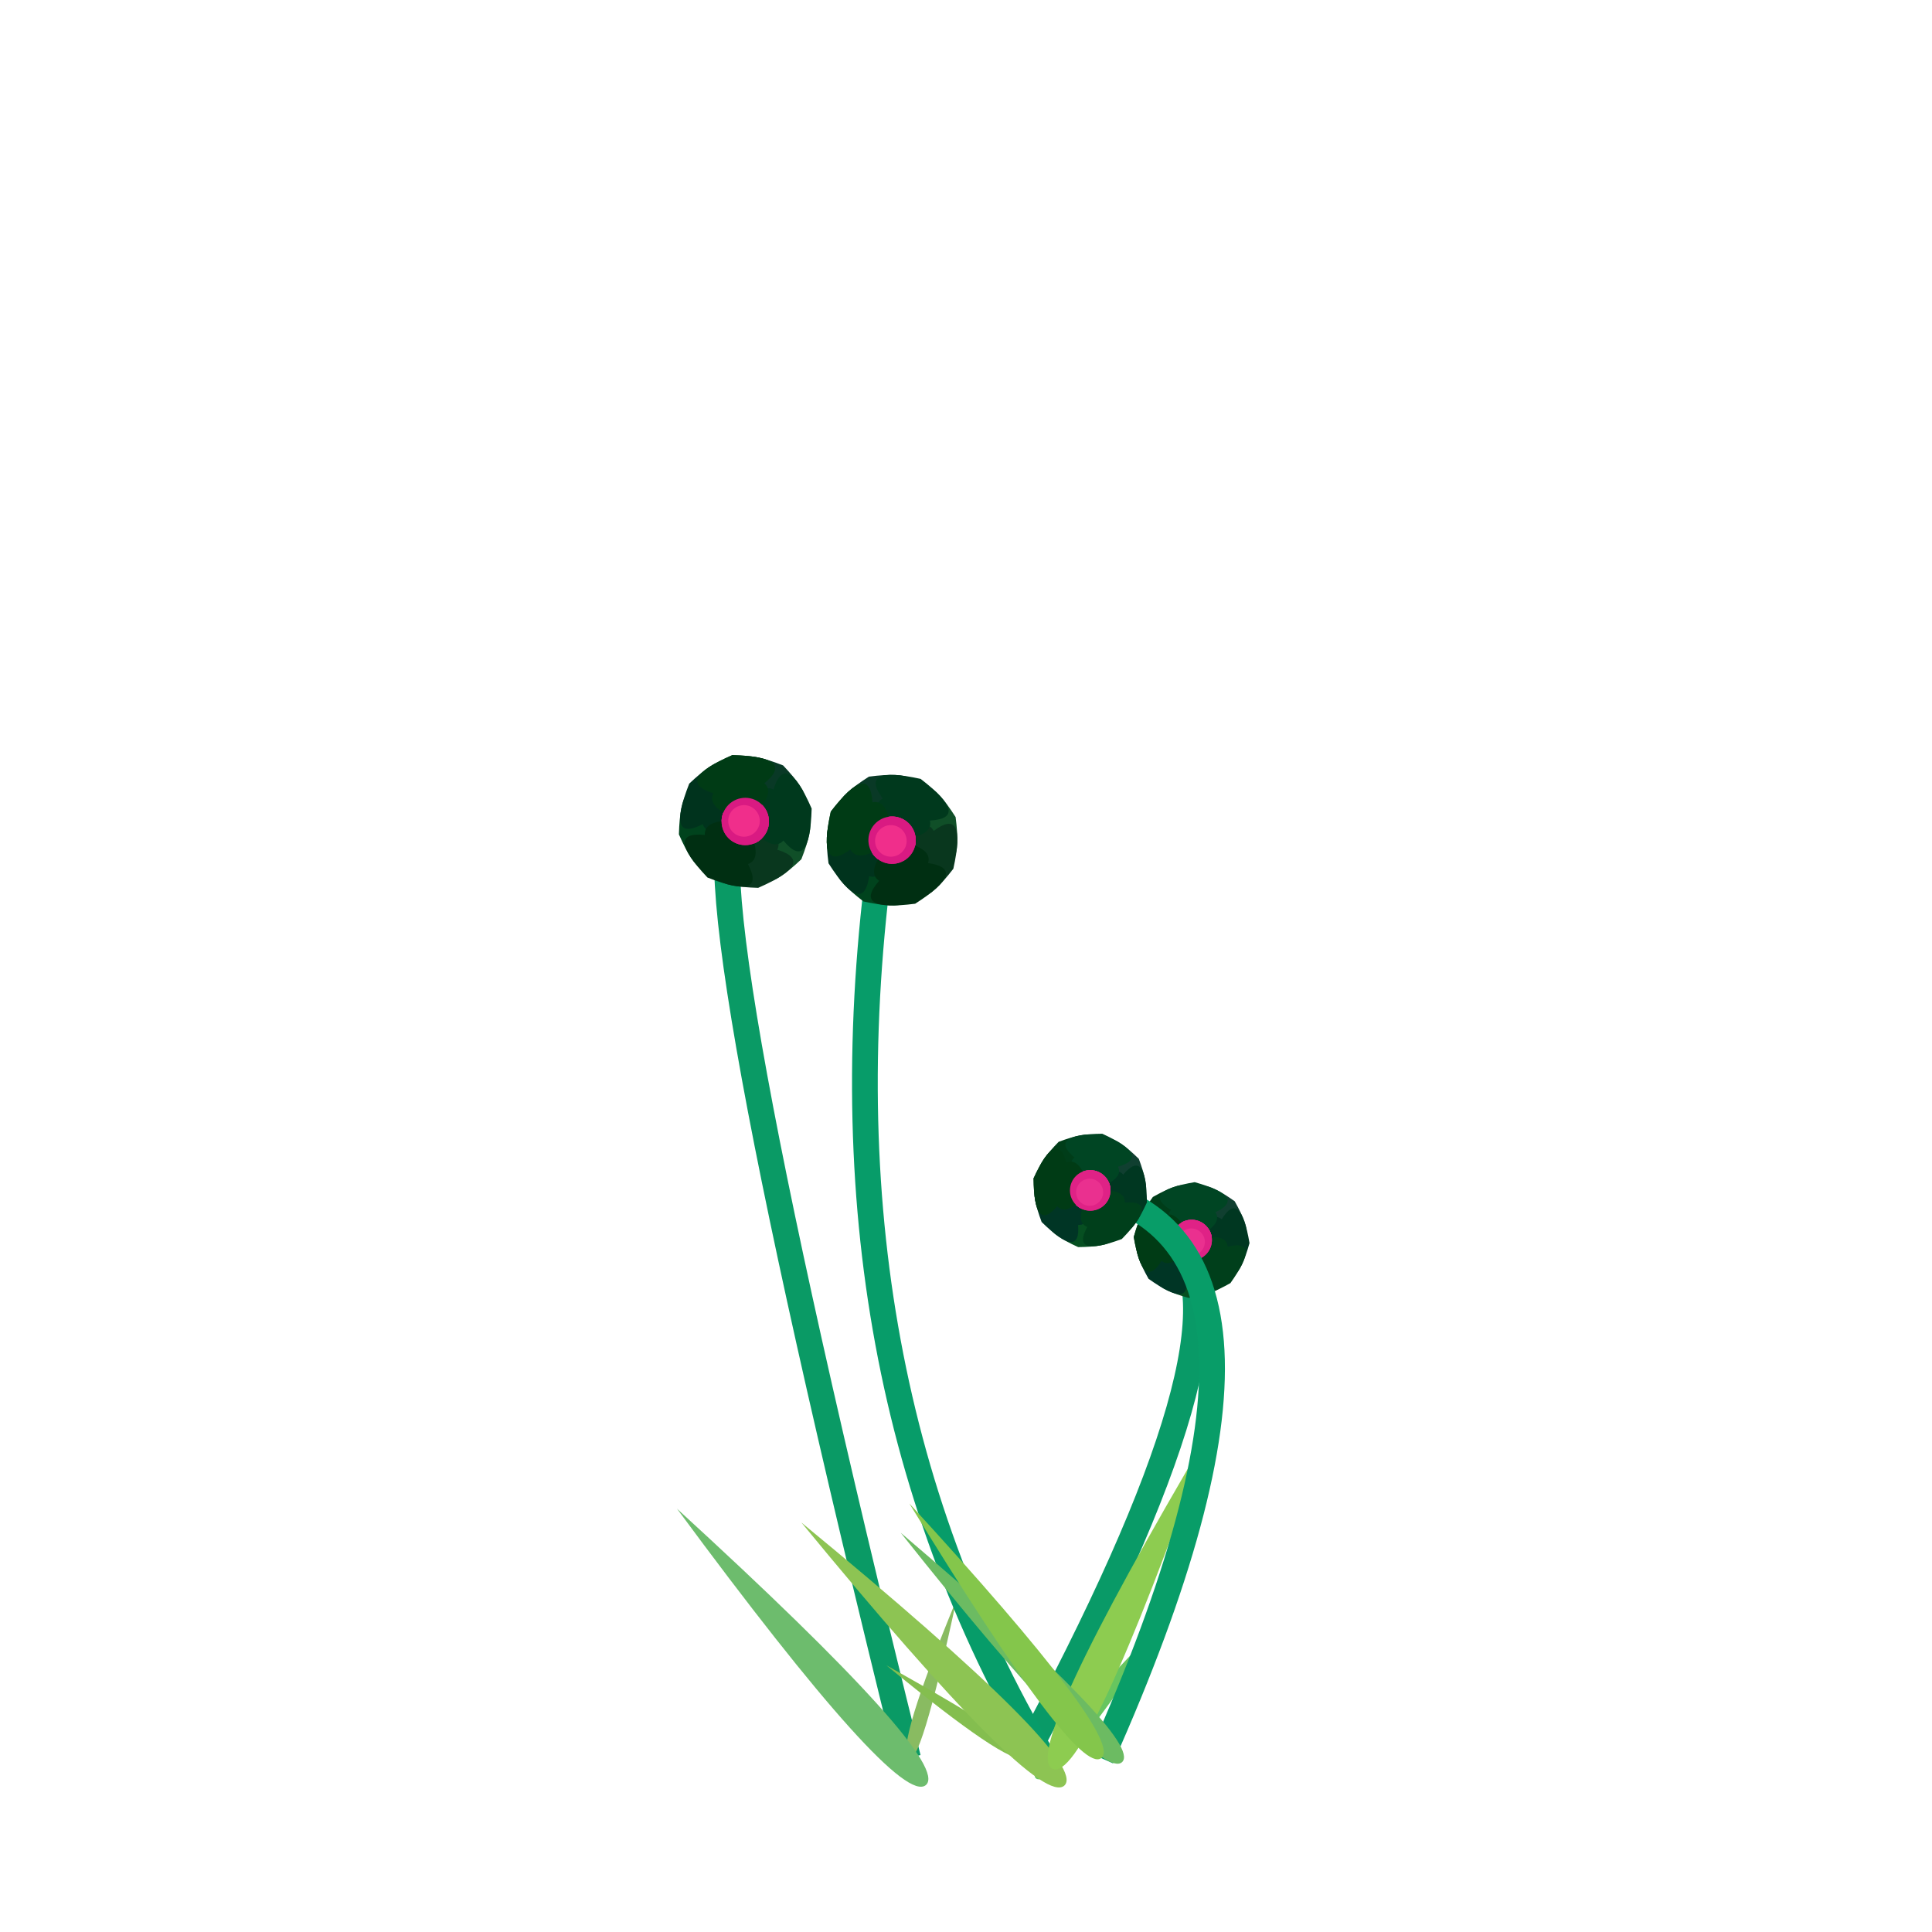 <svg class="relie" xmlns="http://www.w3.org/2000/svg" viewBox="0 0 100 100" preserveAspectRatio="xMidYMid meet" x="0" y="0" overflow="visible" xmlns:xlink="http://www.w3.org/1999/xlink">

		<defs>  <g id="leaf1" transform="skewX(6) skewY(6)"><path d="M 0,0 
					q 0.268 0.001 0,2.75 
					M 0,0 
					q -0.268 0.001 0,2.75 " 
					stroke-width ="0.2" /></g>  <g id="leaf2" transform="skewX(11) skewY(11)"><path d="M 0,0 
					q 0.535 0.003 0,5.5 
					M 0,0 
					q -0.535 0.003 0,5.5 " 
					stroke-width ="0.2" /></g>  <g id="leaf3" transform="skewX(16) skewY(16)"><path d="M 0,0 
					q 0.802 0.004 0,8.25 
					M 0,0 
					q -0.802 0.004 0,8.25 " 
					stroke-width ="0.2" /></g>  <g id="leaf4" transform="skewX(-9) skewY(-9)"><path d="M 0,0 
					q 1.07 0.005 0,11 
					M 0,0 
					q -1.07 0.005 0,11 " 
					stroke-width ="0.2" /></g>  <g id="leaf5" transform="skewX(8) skewY(8)"><path d="M 0,0 
					q 1.337 0.006 0,13.75 
					M 0,0 
					q -1.337 0.006 0,13.75 " 
					stroke-width ="0.2" /></g>  <g id="leaf6" transform="skewX(0) skewY(0)"><path d="M 0,0 
					q 1.605 0.007 0,16.5 
					M 0,0 
					q -1.605 0.007 0,16.5 " 
					stroke-width ="0.2" /></g>  <g id="leaf7" transform="skewX(1) skewY(1)"><path d="M 0,0 
					q 1.873 0.009 0,19.25 
					M 0,0 
					q -1.873 0.009 0,19.25 " 
					stroke-width ="0.2" /></g>  <g id="leaf8" transform="skewX(-4) skewY(-4)"><path d="M 0,0 
					q 2.14 0.01 0,22 
					M 0,0 
					q -2.14 0.01 0,22 " 
					stroke-width ="0.2" /></g><g id="flower1"><path d="M 0,0.5 
						q 0.271 0.146 0.193,0.25 q 0.271 0.146 -0.193,1 
						M 0,0.5 
						q -0.271 0.146 -0.193,0.25 q -0.271 0.146 0.193,1 " 
						transform="rotate(0 0,0.5 )"
						stroke-width ="0.1"
						fill="rgb(1,72,45)"
						/><path d="M 0,0.5 
						q 0.271 0.146 0.193,0.25 q 0.271 0.146 -0.193,1 
						M 0,0.5 
						q -0.271 0.146 -0.193,0.25 q -0.271 0.146 0.193,1 " 
						transform="rotate(67.5 0,0.5 )"
						stroke-width ="0.1"
						fill="rgb(10.5,76.5,39.5)"
						/><path d="M 0,0.5 
						q 0.271 0.146 0.193,0.25 q 0.271 0.146 -0.193,1 
						M 0,0.5 
						q -0.271 0.146 -0.193,0.25 q -0.271 0.146 0.193,1 " 
						transform="rotate(135 0,0.5 )"
						stroke-width ="0.1"
						fill="rgb(0,72,48)"
						/></g><g id="flower2"><path d="M 0,1 
						q 0.542 0.292 0.385,0.5 q 0.542 0.292 -0.385,1 
						M 0,1 
						q -0.542 0.292 -0.385,0.5 q -0.542 0.292 0.385,1 " 
						transform="rotate(0 0,1 )"
						stroke-width ="0.1"
						fill="rgb(8,76,40)"
						/><circle cx="0" cy="1" r="0.35" fill="rgb(221,26,134)"/><circle cx="-0.06" cy="0.91" r="0.233" fill="rgb(224.5,47.5,154.5)"/><path d="M 0,1 
						q 0.542 0.292 0.385,0.5 q 0.542 0.292 -0.385,1 
						M 0,1 
						q -0.542 0.292 -0.385,0.5 q -0.542 0.292 0.385,1 " 
						transform="rotate(135 0,1 )"
						stroke-width ="0.1"
						fill="rgb(2.5,72.5,38.5)"
						/><circle cx="0" cy="1" r="0.35" fill="rgb(221,26,134)"/><circle cx="-0.08" cy="1.08" r="0.233" fill="rgb(224.5,47.5,154.5)"/><path d="M 0,1 
						q 0.542 0.292 0.385,0.5 q 0.542 0.292 -0.385,1 
						M 0,1 
						q -0.542 0.292 -0.385,0.5 q -0.542 0.292 0.385,1 " 
						transform="rotate(270 0,1 )"
						stroke-width ="0.1"
						fill="rgb(4,77,43)"
						/><circle cx="0" cy="1" r="0.35" fill="rgb(221,26,134)"/><circle cx="0.03" cy="0.94" r="0.233" fill="rgb(224.5,47.5,154.5)"/><path d="M 0,1 
						q 0.542 0.292 0.385,0.5 q 0.542 0.292 -0.385,1 
						M 0,1 
						q -0.542 0.292 -0.385,0.5 q -0.542 0.292 0.385,1 " 
						transform="rotate(405 0,1 )"
						stroke-width ="0.1"
						fill="rgb(0,69.5,31.5)"
						/><circle cx="0" cy="1" r="0.35" fill="rgb(221,26,134)"/><circle cx="-0.06" cy="0.93" r="0.233" fill="rgb(224.5,47.5,154.5)"/><path d="M 0,1 
						q 0.542 0.292 0.385,0.5 q 0.542 0.292 -0.385,1 
						M 0,1 
						q -0.542 0.292 -0.385,0.5 q -0.542 0.292 0.385,1 " 
						transform="rotate(540 0,1 )"
						stroke-width ="0.1"
						fill="rgb(0,68,39)"
						/><circle cx="0" cy="1" r="0.35" fill="rgb(221,26,134)"/><circle cx="0.1" cy="1.09" r="0.233" fill="rgb(224.5,47.5,154.5)"/><path d="M 0,1 
						q 0.542 0.292 0.385,0.5 q 0.542 0.292 -0.385,1 
						M 0,1 
						q -0.542 0.292 -0.385,0.5 q -0.542 0.292 0.385,1 " 
						transform="rotate(675 0,1 )"
						stroke-width ="0.1"
						fill="rgb(0,51.5,31.5)"
						/><circle cx="0" cy="1" r="0.35" fill="rgb(221,26,134)"/><circle cx="0.02" cy="1.05" r="0.233" fill="rgb(224.5,47.5,154.5)"/><path d="M 0,1 
						q 0.542 0.292 0.385,0.5 q 0.542 0.292 -0.385,1 
						M 0,1 
						q -0.542 0.292 -0.385,0.5 q -0.542 0.292 0.385,1 " 
						transform="rotate(810 0,1 )"
						stroke-width ="0.1"
						fill="rgb(0,69,29)"
						/><circle cx="0" cy="1" r="0.35" fill="rgb(221,26,134)"/><circle cx="0.1" cy="0.99" r="0.233" fill="rgb(224.5,47.5,154.5)"/><path d="M 0,1 
						q 0.542 0.292 0.385,0.5 q 0.542 0.292 -0.385,1 
						M 0,1 
						q -0.542 0.292 -0.385,0.5 q -0.542 0.292 0.385,1 " 
						transform="rotate(945 0,1 )"
						stroke-width ="0.1"
						fill="rgb(0,57.5,26.5)"
						/><circle cx="0" cy="1" r="0.35" fill="rgb(221,26,134)"/><circle cx="0.04" cy="1.06" r="0.233" fill="rgb(224.5,47.5,154.5)"/><path d="M 0,1 
						q 0.542 0.292 0.385,0.5 q 0.542 0.292 -0.385,1 
						M 0,1 
						q -0.542 0.292 -0.385,0.5 q -0.542 0.292 0.385,1 " 
						transform="rotate(1080 0,1 )"
						stroke-width ="0.1"
						fill="rgb(0,46,26)"
						/><circle cx="0" cy="1" r="0.35" fill="rgb(221,26,134)"/><circle cx="-0.01" cy="1.09" r="0.233" fill="rgb(224.5,47.5,154.5)"/></g><g id="flower3"><path d="M 0,1.5 
						q 0.814 0.439 0.578,0.75 q 0.814 0.439 -0.578,1 
						M 0,1.5 
						q -0.814 0.439 -0.578,0.75 q -0.814 0.439 0.578,1 " 
						transform="rotate(0 0,1.5 )"
						stroke-width ="0.1"
						fill="rgb(0,83,52)"
						/><circle cx="0" cy="1.5" r="0.525" fill="rgb(220,27,135)"/><circle cx="-0.09" cy="1.41" r="0.35" fill="rgb(239.5,38.5,136.5)"/><path d="M 0,1.5 
						q 0.814 0.439 0.578,0.75 q 0.814 0.439 -0.578,1 
						M 0,1.5 
						q -0.814 0.439 -0.578,0.75 q -0.814 0.439 0.578,1 " 
						transform="rotate(135 0,1.5 )"
						stroke-width ="0.1"
						fill="rgb(14.5,76.5,46.5)"
						/><circle cx="0" cy="1.5" r="0.525" fill="rgb(220,27,135)"/><circle cx="0.06" cy="1.43" r="0.35" fill="rgb(239.5,38.5,136.5)"/><path d="M 0,1.5 
						q 0.814 0.439 0.578,0.75 q 0.814 0.439 -0.578,1 
						M 0,1.5 
						q -0.814 0.439 -0.578,0.75 q -0.814 0.439 0.578,1 " 
						transform="rotate(270 0,1.5 )"
						stroke-width ="0.1"
						fill="rgb(8,79,43)"
						/><circle cx="0" cy="1.5" r="0.525" fill="rgb(220,27,135)"/><circle cx="0.1" cy="1.41" r="0.35" fill="rgb(239.5,38.5,136.5)"/><path d="M 0,1.5 
						q 0.814 0.439 0.578,0.75 q 0.814 0.439 -0.578,1 
						M 0,1.5 
						q -0.814 0.439 -0.578,0.75 q -0.814 0.439 0.578,1 " 
						transform="rotate(405 0,1.5 )"
						stroke-width ="0.1"
						fill="rgb(3.5,66.5,31.5)"
						/><circle cx="0" cy="1.5" r="0.525" fill="rgb(220,27,135)"/><circle cx="0.07" cy="1.57" r="0.35" fill="rgb(239.5,38.5,136.5)"/><path d="M 0,1.5 
						q 0.814 0.439 0.578,0.75 q 0.814 0.439 -0.578,1 
						M 0,1.5 
						q -0.814 0.439 -0.578,0.75 q -0.814 0.439 0.578,1 " 
						transform="rotate(540 0,1.5 )"
						stroke-width ="0.1"
						fill="rgb(0,66,36)"
						/><circle cx="0" cy="1.5" r="0.525" fill="rgb(220,27,135)"/><circle cx="-0.08" cy="1.46" r="0.35" fill="rgb(239.5,38.5,136.5)"/><path d="M 0,1.5 
						q 0.814 0.439 0.578,0.75 q 0.814 0.439 -0.578,1 
						M 0,1.5 
						q -0.814 0.439 -0.578,0.75 q -0.814 0.439 0.578,1 " 
						transform="rotate(675 0,1.5 )"
						stroke-width ="0.1"
						fill="rgb(4.5,63.5,28.5)"
						/><circle cx="0" cy="1.5" r="0.525" fill="rgb(220,27,135)"/><circle cx="0.08" cy="1.56" r="0.35" fill="rgb(239.5,38.5,136.5)"/><path d="M 0,1.5 
						q 0.814 0.439 0.578,0.75 q 0.814 0.439 -0.578,1 
						M 0,1.5 
						q -0.814 0.439 -0.578,0.75 q -0.814 0.439 0.578,1 " 
						transform="rotate(810 0,1.5 )"
						stroke-width ="0.1"
						fill="rgb(0,52,25)"
						/><circle cx="0" cy="1.5" r="0.525" fill="rgb(220,27,135)"/><circle cx="0.06" cy="1.56" r="0.35" fill="rgb(239.5,38.5,136.5)"/><path d="M 0,1.5 
						q 0.814 0.439 0.578,0.75 q 0.814 0.439 -0.578,1 
						M 0,1.5 
						q -0.814 0.439 -0.578,0.75 q -0.814 0.439 0.578,1 " 
						transform="rotate(945 0,1.5 )"
						stroke-width ="0.1"
						fill="rgb(0,64.5,24.5)"
						/><circle cx="0" cy="1.5" r="0.525" fill="rgb(220,27,135)"/><circle cx="-0.03" cy="1.45" r="0.35" fill="rgb(239.5,38.5,136.5)"/><path d="M 0,1.5 
						q 0.814 0.439 0.578,0.75 q 0.814 0.439 -0.578,1 
						M 0,1.5 
						q -0.814 0.439 -0.578,0.75 q -0.814 0.439 0.578,1 " 
						transform="rotate(1080 0,1.5 )"
						stroke-width ="0.1"
						fill="rgb(0,52,23)"
						/><circle cx="0" cy="1.5" r="0.525" fill="rgb(220,27,135)"/><circle cx="0.08" cy="1.48" r="0.35" fill="rgb(239.5,38.5,136.5)"/></g><g id="flower4"><path d="M 0,2 
						q 1.085 0.585 0.77,1 q 1.085 0.585 -0.77,1 
						M 0,2 
						q -1.085 0.585 -0.77,1 q -1.085 0.585 0.77,1 " 
						transform="rotate(0 0,2 )"
						stroke-width ="0.1"
						fill="rgb(13,72,38)"
						/><circle cx="0" cy="2" r="0.7" fill="rgb(220,30,131)"/><circle cx="0.05" cy="1.98" r="0.467" fill="rgb(223.5,45.5,154.5)"/><path d="M 0,2 
						q 1.085 0.585 0.77,1 q 1.085 0.585 -0.77,1 
						M 0,2 
						q -1.085 0.585 -0.77,1 q -1.085 0.585 0.77,1 " 
						transform="rotate(135 0,2 )"
						stroke-width ="0.1"
						fill="rgb(15.5,68.5,34.5)"
						/><circle cx="0" cy="2" r="0.7" fill="rgb(220,30,131)"/><circle cx="-0.01" cy="2.02" r="0.467" fill="rgb(223.5,45.5,154.5)"/><path d="M 0,2 
						q 1.085 0.585 0.77,1 q 1.085 0.585 -0.77,1 
						M 0,2 
						q -1.085 0.585 -0.77,1 q -1.085 0.585 0.77,1 " 
						transform="rotate(270 0,2 )"
						stroke-width ="0.1"
						fill="rgb(4,61,36)"
						/><circle cx="0" cy="2" r="0.7" fill="rgb(220,30,131)"/><circle cx="0" cy="2.01" r="0.467" fill="rgb(223.5,45.5,154.5)"/><path d="M 0,2 
						q 1.085 0.585 0.77,1 q 1.085 0.585 -0.77,1 
						M 0,2 
						q -1.085 0.585 -0.77,1 q -1.085 0.585 0.77,1 " 
						transform="rotate(405 0,2 )"
						stroke-width ="0.1"
						fill="rgb(4.5,63.5,36.5)"
						/><circle cx="0" cy="2" r="0.7" fill="rgb(220,30,131)"/><circle cx="-0.07" cy="1.92" r="0.467" fill="rgb(223.5,45.5,154.5)"/><path d="M 0,2 
						q 1.085 0.585 0.77,1 q 1.085 0.585 -0.77,1 
						M 0,2 
						q -1.085 0.585 -0.77,1 q -1.085 0.585 0.77,1 " 
						transform="rotate(540 0,2 )"
						stroke-width ="0.1"
						fill="rgb(1,56,32)"
						/><circle cx="0" cy="2" r="0.7" fill="rgb(220,30,131)"/><circle cx="-0.01" cy="2.02" r="0.467" fill="rgb(223.5,45.5,154.5)"/><path d="M 0,2 
						q 1.085 0.585 0.77,1 q 1.085 0.585 -0.77,1 
						M 0,2 
						q -1.085 0.585 -0.77,1 q -1.085 0.585 0.77,1 " 
						transform="rotate(675 0,2 )"
						stroke-width ="0.1"
						fill="rgb(4.5,54.5,22.5)"
						/><circle cx="0" cy="2" r="0.7" fill="rgb(220,30,131)"/><circle cx="-0.02" cy="1.96" r="0.467" fill="rgb(223.5,45.5,154.5)"/><path d="M 0,2 
						q 1.085 0.585 0.77,1 q 1.085 0.585 -0.77,1 
						M 0,2 
						q -1.085 0.585 -0.77,1 q -1.085 0.585 0.77,1 " 
						transform="rotate(810 0,2 )"
						stroke-width ="0.1"
						fill="rgb(0,50,33)"
						/><circle cx="0" cy="2" r="0.7" fill="rgb(220,30,131)"/><circle cx="-0.09" cy="2" r="0.467" fill="rgb(223.5,45.5,154.5)"/><path d="M 0,2 
						q 1.085 0.585 0.77,1 q 1.085 0.585 -0.77,1 
						M 0,2 
						q -1.085 0.585 -0.77,1 q -1.085 0.585 0.77,1 " 
						transform="rotate(945 0,2 )"
						stroke-width ="0.1"
						fill="rgb(0,64.5,20.5)"
						/><circle cx="0" cy="2" r="0.7" fill="rgb(220,30,131)"/><circle cx="-0.1" cy="1.91" r="0.467" fill="rgb(223.5,45.5,154.5)"/><path d="M 0,2 
						q 1.085 0.585 0.77,1 q 1.085 0.585 -0.77,1 
						M 0,2 
						q -1.085 0.585 -0.77,1 q -1.085 0.585 0.77,1 " 
						transform="rotate(1080 0,2 )"
						stroke-width ="0.1"
						fill="rgb(0,62,13)"
						/><circle cx="0" cy="2" r="0.7" fill="rgb(220,30,131)"/><circle cx="-0.04" cy="1.93" r="0.467" fill="rgb(223.5,45.5,154.5)"/></g><g id="flower5"><path d="M 0,2.5 
						q 1.356 0.731 0.963,1.25 q 1.356 0.731 -0.963,1.25 
						M 0,2.5 
						q -1.356 0.731 -0.963,1.25 q -1.356 0.731 0.963,1.25 " 
						transform="rotate(0 0,2.5 )"
						stroke-width ="0.1"
						fill="rgb(5,82,42)"
						/><path d="M 0,2.5 
						q 1.356 0.731 0.963,1.25 q 1.356 0.731 -0.963,1.25 
						M 0,2.5 
						q -1.356 0.731 -0.963,1.25 q -1.356 0.731 0.963,1.25 " 
						transform="rotate(67.5 0,2.5 )"
						stroke-width ="0.1"
						fill="rgb(0,71.5,43.5)"
						/><path d="M 0,2.5 
						q 1.356 0.731 0.963,1.25 q 1.356 0.731 -0.963,1.25 
						M 0,2.5 
						q -1.356 0.731 -0.963,1.25 q -1.356 0.731 0.963,1.25 " 
						transform="rotate(135 0,2.5 )"
						stroke-width ="0.1"
						fill="rgb(0,78,41)"
						/></g><g id="flower6"><path d="M 0,3 
						q 1.627 0.877 1.155,1.5 q 1.627 0.877 -1.155,1.5 
						M 0,3 
						q -1.627 0.877 -1.155,1.5 q -1.627 0.877 1.155,1.5 " 
						transform="rotate(0 0,3 )"
						stroke-width ="0.1"
						fill="rgb(16,77,35)"
						/><circle cx="0" cy="3" r="1.05" fill="rgb(223,34,134)"/><circle cx="0.02" cy="3.06" r="0.7" fill="rgb(233.5,48.5,142.5)"/><path d="M 0,3 
						q 1.627 0.877 1.155,1.5 q 1.627 0.877 -1.155,1.5 
						M 0,3 
						q -1.627 0.877 -1.155,1.5 q -1.627 0.877 1.155,1.5 " 
						transform="rotate(135 0,3 )"
						stroke-width ="0.1"
						fill="rgb(16.5,63.5,48.5)"
						/><circle cx="0" cy="3" r="1.05" fill="rgb(223,34,134)"/><circle cx="0.07" cy="3.1" r="0.7" fill="rgb(233.5,48.5,142.5)"/><path d="M 0,3 
						q 1.627 0.877 1.155,1.5 q 1.627 0.877 -1.155,1.5 
						M 0,3 
						q -1.627 0.877 -1.155,1.5 q -1.627 0.877 1.155,1.5 " 
						transform="rotate(270 0,3 )"
						stroke-width ="0.1"
						fill="rgb(6,79,33)"
						/><circle cx="0" cy="3" r="1.05" fill="rgb(223,34,134)"/><circle cx="0.03" cy="3.05" r="0.7" fill="rgb(233.5,48.5,142.5)"/><path d="M 0,3 
						q 1.627 0.877 1.155,1.5 q 1.627 0.877 -1.155,1.5 
						M 0,3 
						q -1.627 0.877 -1.155,1.5 q -1.627 0.877 1.155,1.5 " 
						transform="rotate(405 0,3 )"
						stroke-width ="0.1"
						fill="rgb(0,61.5,25.5)"
						/><circle cx="0" cy="3" r="1.05" fill="rgb(223,34,134)"/><circle cx="-0.07" cy="3.1" r="0.7" fill="rgb(233.5,48.5,142.5)"/><path d="M 0,3 
						q 1.627 0.877 1.155,1.5 q 1.627 0.877 -1.155,1.5 
						M 0,3 
						q -1.627 0.877 -1.155,1.5 q -1.627 0.877 1.155,1.5 " 
						transform="rotate(540 0,3 )"
						stroke-width ="0.1"
						fill="rgb(0,55,33)"
						/><circle cx="0" cy="3" r="1.05" fill="rgb(223,34,134)"/><circle cx="-0.1" cy="3" r="0.7" fill="rgb(233.5,48.5,142.5)"/><path d="M 0,3 
						q 1.627 0.877 1.155,1.5 q 1.627 0.877 -1.155,1.5 
						M 0,3 
						q -1.627 0.877 -1.155,1.5 q -1.627 0.877 1.155,1.5 " 
						transform="rotate(675 0,3 )"
						stroke-width ="0.1"
						fill="rgb(0,53.5,37.5)"
						/><circle cx="0" cy="3" r="1.05" fill="rgb(223,34,134)"/><circle cx="0.06" cy="2.97" r="0.7" fill="rgb(233.5,48.5,142.5)"/><path d="M 0,3 
						q 1.627 0.877 1.155,1.5 q 1.627 0.877 -1.155,1.5 
						M 0,3 
						q -1.627 0.877 -1.155,1.5 q -1.627 0.877 1.155,1.5 " 
						transform="rotate(810 0,3 )"
						stroke-width ="0.1"
						fill="rgb(0,69,35)"
						/><circle cx="0" cy="3" r="1.05" fill="rgb(223,34,134)"/><circle cx="0.1" cy="2.91" r="0.7" fill="rgb(233.5,48.5,142.5)"/><path d="M 0,3 
						q 1.627 0.877 1.155,1.5 q 1.627 0.877 -1.155,1.5 
						M 0,3 
						q -1.627 0.877 -1.155,1.5 q -1.627 0.877 1.155,1.5 " 
						transform="rotate(945 0,3 )"
						stroke-width ="0.1"
						fill="rgb(0,63.5,27.5)"
						/><circle cx="0" cy="3" r="1.05" fill="rgb(223,34,134)"/><circle cx="-0.08" cy="2.93" r="0.7" fill="rgb(233.5,48.5,142.5)"/><path d="M 0,3 
						q 1.627 0.877 1.155,1.5 q 1.627 0.877 -1.155,1.5 
						M 0,3 
						q -1.627 0.877 -1.155,1.5 q -1.627 0.877 1.155,1.5 " 
						transform="rotate(1080 0,3 )"
						stroke-width ="0.1"
						fill="rgb(0,59,21)"
						/><circle cx="0" cy="3" r="1.05" fill="rgb(223,34,134)"/><circle cx="0.1" cy="3.01" r="0.7" fill="rgb(233.5,48.5,142.5)"/></g><g id="flower7"><path d="M 0,3.5 
						q 1.899 1.024 1.347,1.75 q 1.899 1.024 -1.347,1.75 
						M 0,3.5 
						q -1.899 1.024 -1.347,1.75 q -1.899 1.024 1.347,1.75 " 
						transform="rotate(0 0,3.5 )"
						stroke-width ="0.1"
						fill="rgb(15,80,33)"
						/><circle cx="0" cy="3.5" r="1.225" fill="rgb(217,26,130)"/><circle cx="0" cy="3.4" r="0.817" fill="rgb(239.5,46.5,138.5)"/><path d="M 0,3.5 
						q 1.899 1.024 1.347,1.75 q 1.899 1.024 -1.347,1.75 
						M 0,3.5 
						q -1.899 1.024 -1.347,1.75 q -1.899 1.024 1.347,1.75 " 
						transform="rotate(135 0,3.5 )"
						stroke-width ="0.1"
						fill="rgb(16.5,79.5,40.5)"
						/><circle cx="0" cy="3.5" r="1.225" fill="rgb(217,26,130)"/><circle cx="0" cy="3.59" r="0.817" fill="rgb(239.5,46.5,138.5)"/><path d="M 0,3.5 
						q 1.899 1.024 1.347,1.75 q 1.899 1.024 -1.347,1.75 
						M 0,3.5 
						q -1.899 1.024 -1.347,1.75 q -1.899 1.024 1.347,1.75 " 
						transform="rotate(270 0,3.5 )"
						stroke-width ="0.1"
						fill="rgb(0,67,29)"
						/><circle cx="0" cy="3.5" r="1.225" fill="rgb(217,26,130)"/><circle cx="0.01" cy="3.46" r="0.817" fill="rgb(239.5,46.5,138.5)"/><path d="M 0,3.5 
						q 1.899 1.024 1.347,1.75 q 1.899 1.024 -1.347,1.75 
						M 0,3.5 
						q -1.899 1.024 -1.347,1.75 q -1.899 1.024 1.347,1.75 " 
						transform="rotate(405 0,3.5 )"
						stroke-width ="0.1"
						fill="rgb(9.5,57.5,38.5)"
						/><circle cx="0" cy="3.5" r="1.225" fill="rgb(217,26,130)"/><circle cx="-0.06" cy="3.54" r="0.817" fill="rgb(239.5,46.5,138.5)"/><path d="M 0,3.5 
						q 1.899 1.024 1.347,1.75 q 1.899 1.024 -1.347,1.75 
						M 0,3.5 
						q -1.899 1.024 -1.347,1.75 q -1.899 1.024 1.347,1.75 " 
						transform="rotate(540 0,3.5 )"
						stroke-width ="0.1"
						fill="rgb(9,55,30)"
						/><circle cx="0" cy="3.5" r="1.225" fill="rgb(217,26,130)"/><circle cx="-0.02" cy="3.53" r="0.817" fill="rgb(239.5,46.5,138.5)"/><path d="M 0,3.5 
						q 1.899 1.024 1.347,1.75 q 1.899 1.024 -1.347,1.75 
						M 0,3.5 
						q -1.899 1.024 -1.347,1.75 q -1.899 1.024 1.347,1.75 " 
						transform="rotate(675 0,3.5 )"
						stroke-width ="0.1"
						fill="rgb(0,51.5,29.5)"
						/><circle cx="0" cy="3.5" r="1.225" fill="rgb(217,26,130)"/><circle cx="-0.02" cy="3.59" r="0.817" fill="rgb(239.5,46.5,138.5)"/><path d="M 0,3.5 
						q 1.899 1.024 1.347,1.75 q 1.899 1.024 -1.347,1.75 
						M 0,3.5 
						q -1.899 1.024 -1.347,1.75 q -1.899 1.024 1.347,1.75 " 
						transform="rotate(810 0,3.5 )"
						stroke-width ="0.1"
						fill="rgb(0,57,29)"
						/><circle cx="0" cy="3.5" r="1.225" fill="rgb(217,26,130)"/><circle cx="-0.07" cy="3.53" r="0.817" fill="rgb(239.5,46.5,138.5)"/><path d="M 0,3.5 
						q 1.899 1.024 1.347,1.75 q 1.899 1.024 -1.347,1.75 
						M 0,3.5 
						q -1.899 1.024 -1.347,1.75 q -1.899 1.024 1.347,1.75 " 
						transform="rotate(945 0,3.5 )"
						stroke-width ="0.1"
						fill="rgb(0,47.5,18.5)"
						/><circle cx="0" cy="3.5" r="1.225" fill="rgb(217,26,130)"/><circle cx="-0.01" cy="3.6" r="0.817" fill="rgb(239.5,46.5,138.5)"/><path d="M 0,3.5 
						q 1.899 1.024 1.347,1.75 q 1.899 1.024 -1.347,1.75 
						M 0,3.5 
						q -1.899 1.024 -1.347,1.75 q -1.899 1.024 1.347,1.75 " 
						transform="rotate(1080 0,3.5 )"
						stroke-width ="0.1"
						fill="rgb(0,59,21)"
						/><circle cx="0" cy="3.5" r="1.225" fill="rgb(217,26,130)"/><circle cx="0.06" cy="3.54" r="0.817" fill="rgb(239.5,46.5,138.5)"/></g><g id="flower8"><path d="M 0,4 
						q 2.17 1.17 1.54,2 q 2.17 1.17 -1.54,2 
						M 0,4 
						q -2.17 1.17 -1.54,2 q -2.17 1.17 1.54,2 " 
						transform="rotate(0 0,4 )"
						stroke-width ="0.1"
						fill="rgb(6,73,35)"
						/><circle cx="0" cy="4" r="1.4" fill="rgb(219,28,134)"/><circle cx="0.07" cy="3.95" r="0.933" fill="rgb(233.5,40.5,146.5)"/><path d="M 0,4 
						q 2.17 1.17 1.54,2 q 2.17 1.17 -1.54,2 
						M 0,4 
						q -2.17 1.17 -1.54,2 q -2.17 1.17 1.54,2 " 
						transform="rotate(135 0,4 )"
						stroke-width ="0.1"
						fill="rgb(1.5,67.5,43.5)"
						/><circle cx="0" cy="4" r="1.4" fill="rgb(219,28,134)"/><circle cx="0.09" cy="3.91" r="0.933" fill="rgb(233.5,40.5,146.5)"/><path d="M 0,4 
						q 2.17 1.17 1.54,2 q 2.17 1.17 -1.54,2 
						M 0,4 
						q -2.17 1.17 -1.54,2 q -2.17 1.17 1.54,2 " 
						transform="rotate(270 0,4 )"
						stroke-width ="0.1"
						fill="rgb(0,69,34)"
						/><circle cx="0" cy="4" r="1.4" fill="rgb(219,28,134)"/><circle cx="0.02" cy="4.04" r="0.933" fill="rgb(233.5,40.5,146.5)"/><path d="M 0,4 
						q 2.17 1.17 1.54,2 q 2.17 1.17 -1.54,2 
						M 0,4 
						q -2.17 1.17 -1.54,2 q -2.17 1.17 1.54,2 " 
						transform="rotate(405 0,4 )"
						stroke-width ="0.1"
						fill="rgb(7.5,64.5,45.5)"
						/><circle cx="0" cy="4" r="1.4" fill="rgb(219,28,134)"/><circle cx="0.04" cy="4.1" r="0.933" fill="rgb(233.5,40.5,146.5)"/><path d="M 0,4 
						q 2.17 1.17 1.54,2 q 2.17 1.17 -1.54,2 
						M 0,4 
						q -2.17 1.17 -1.54,2 q -2.17 1.17 1.54,2 " 
						transform="rotate(540 0,4 )"
						stroke-width ="0.1"
						fill="rgb(0,60,37)"
						/><circle cx="0" cy="4" r="1.4" fill="rgb(219,28,134)"/><circle cx="-0.1" cy="3.92" r="0.933" fill="rgb(233.5,40.5,146.5)"/><path d="M 0,4 
						q 2.17 1.17 1.54,2 q 2.17 1.17 -1.54,2 
						M 0,4 
						q -2.17 1.17 -1.54,2 q -2.17 1.17 1.54,2 " 
						transform="rotate(675 0,4 )"
						stroke-width ="0.1"
						fill="rgb(1.5,53.5,20.5)"
						/><circle cx="0" cy="4" r="1.4" fill="rgb(219,28,134)"/><circle cx="-0.04" cy="4.04" r="0.933" fill="rgb(233.5,40.5,146.5)"/><path d="M 0,4 
						q 2.17 1.17 1.54,2 q 2.17 1.17 -1.54,2 
						M 0,4 
						q -2.17 1.17 -1.54,2 q -2.17 1.17 1.54,2 " 
						transform="rotate(810 0,4 )"
						stroke-width ="0.1"
						fill="rgb(1,54,38)"
						/><circle cx="0" cy="4" r="1.4" fill="rgb(219,28,134)"/><circle cx="-0.06" cy="3.99" r="0.933" fill="rgb(233.5,40.5,146.5)"/><path d="M 0,4 
						q 2.17 1.17 1.54,2 q 2.17 1.17 -1.54,2 
						M 0,4 
						q -2.17 1.17 -1.54,2 q -2.17 1.17 1.54,2 " 
						transform="rotate(945 0,4 )"
						stroke-width ="0.1"
						fill="rgb(0,65.5,18.5)"
						/><circle cx="0" cy="4" r="1.4" fill="rgb(219,28,134)"/><circle cx="0.07" cy="4.1" r="0.933" fill="rgb(233.5,40.5,146.5)"/><path d="M 0,4 
						q 2.17 1.17 1.54,2 q 2.17 1.17 -1.54,2 
						M 0,4 
						q -2.17 1.17 -1.54,2 q -2.17 1.17 1.54,2 " 
						transform="rotate(1080 0,4 )"
						stroke-width ="0.1"
						fill="rgb(0,47,28)"
						/><circle cx="0" cy="4" r="1.4" fill="rgb(219,28,134)"/><circle cx="0.02" cy="3.9" r="0.933" fill="rgb(233.5,40.5,146.5)"/></g></defs>
				<g class="fullPlant">
					<g>
					<path d ="M 47,91 
					q -12.2 -49.21 -8.52,-48.972" fill ="none" stroke ="rgb(10.5,153.5,101.5)" stroke-width ="1.332"/></g><circle cx="38.48" cy="42.028" r="0.666" fill="rgb(10.5,153.5,101.5)"/><use xlink:href="#leaf3"
						x="47" y="91" 
						transform="rotate(213 47 91)" 	
						fill="rgb(137,187,97)" /><use xlink:href="#leaf7"
						x="47" y="91" 
						transform="rotate(139 47.2 91.87)" 	
						fill="rgb(109,188,109)" /><use xlink:href="#flower7" id="fleur00"
						x="38.48" y="38.028" transform="rotate(169 38.48 42.028)" />
					<g>
					<path d ="M 53,91 
					q 12.2 -22.59 7.68,-26.868" fill ="none" stroke ="rgb(9,154,103)" stroke-width ="1.332"/></g><circle cx="60.68" cy="64.132" r="0.666" fill="rgb(9,154,103)"/><use xlink:href="#leaf4"
						x="53" y="91" 
						transform="rotate(210 53.48 91.45)" 	
						fill="rgb(103,197,95)" /><use xlink:href="#leaf3"
						x="53" y="91" 
						transform="rotate(140 53 91)" 	
						fill="rgb(132,190,79)" /><use xlink:href="#flower6" id="fleur10"
						x="60.68" y="60.132" transform="rotate(93 60.68 64.132)" />
					<g>
					<path d ="M 54,91 
					q -12.2 -20.67 -8.28,-47.724" fill ="none" stroke ="rgb(7.5,155.5,105.5)" stroke-width ="1.332"/></g><circle cx="45.72" cy="43.276" r="0.666" fill="rgb(7.5,155.5,105.5)"/><use xlink:href="#leaf7"
						x="54" y="91" 
						transform="rotate(136 54.26 91.93)" 	
						fill="rgb(141,196,83)" /><use xlink:href="#leaf7"
						x="54" y="91" 
						transform="rotate(206 54.3 91.22)" 	
						fill="rgb(141,204,80)" /><use xlink:href="#flower7" id="fleur20"
						x="45.72" y="39.276" transform="rotate(115 45.72 43.276)" />
					<g>
					<path d ="M 57,91 
					q 12.2 -27.36 -1.548,-29.592" fill ="none" stroke ="rgb(8,157,104)" stroke-width ="1.332"/></g><circle cx="55.452" cy="61.408" r="0.666" fill="rgb(8,157,104)"/><use xlink:href="#leaf6"
						x="57" y="91" 
						transform="rotate(136 57.5 91.32)" 	
						fill="rgb(108,187,98)" /><use xlink:href="#leaf6"
						x="57" y="91" 
						transform="rotate(143 57 91)" 	
						fill="rgb(132,198,75)" /><use xlink:href="#flower6" id="fleur30"
						x="55.452" y="57.408" transform="rotate(102 55.452 61.408)" /></g>
				</svg>